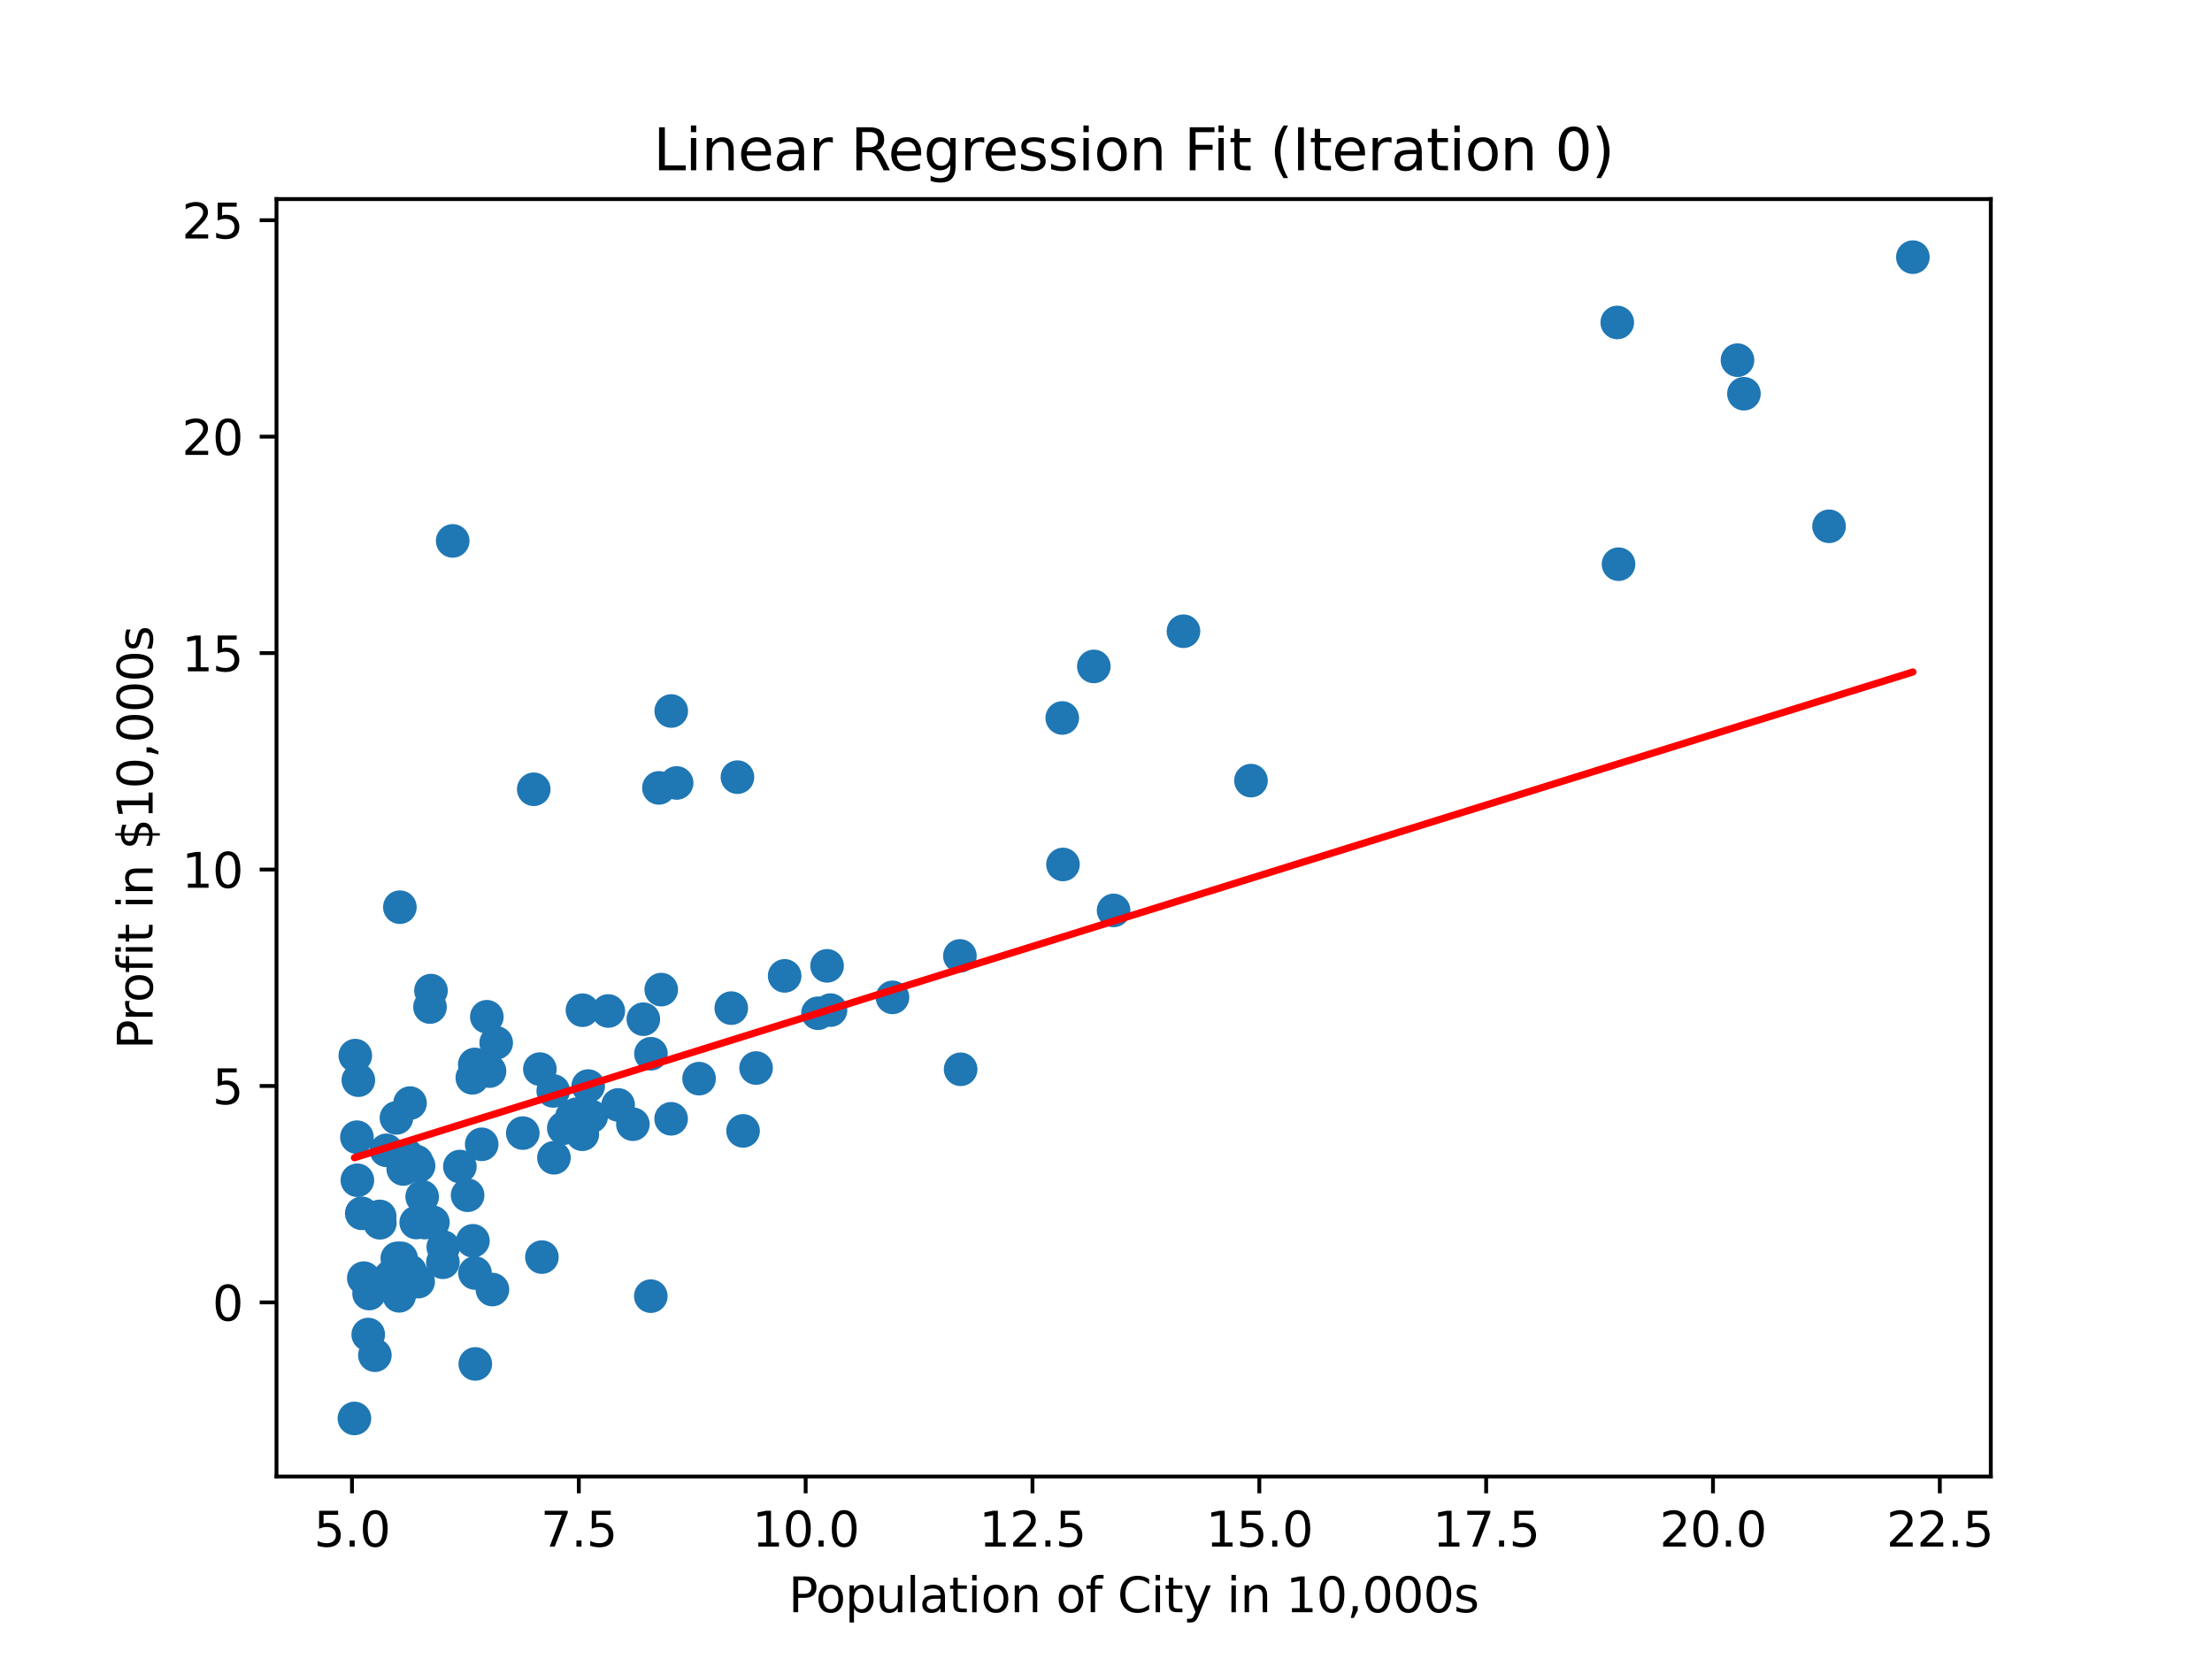 <?xml version="1.0" encoding="utf-8" standalone="no"?>
<!DOCTYPE svg PUBLIC "-//W3C//DTD SVG 1.1//EN"
  "http://www.w3.org/Graphics/SVG/1.1/DTD/svg11.dtd">
<svg xmlns:xlink="http://www.w3.org/1999/xlink" width="460.8pt" height="345.6pt" viewBox="0 0 460.8 345.6" xmlns="http://www.w3.org/2000/svg" version="1.1">
 <defs>
  <style type="text/css">*{stroke-linejoin: round; stroke-linecap: butt}</style>
 </defs>
 <g id="figure_1">
  <g id="patch_1">
   <path d="M 0 345.6 
L 460.8 345.6 
L 460.8 0 
L 0 0 
z
" style="fill: #ffffff"/>
  </g>
  <g id="axes_1">
   <g id="patch_2">
    <path d="M 57.6 307.584 
L 414.72 307.584 
L 414.72 41.472 
L 57.6 41.472 
z
" style="fill: #ffffff"/>
   </g>
   <g id="PathCollection_1">
    <defs>
     <path id="m7f900582bc" d="M 0 3 
C 0.796 3 1.559 2.684 2.121 2.121 
C 2.684 1.559 3 0.796 3 0 
C 3 -0.796 2.684 -1.559 2.121 -2.121 
C 1.559 -2.684 0.796 -3 0 -3 
C -0.796 -3 -1.559 -2.684 -2.121 -2.121 
C -2.684 -1.559 -3 -0.796 -3 0 
C -3 0.796 -2.684 1.559 -2.121 2.121 
C -1.559 2.684 -0.796 3 0 3 
z
" style="stroke: #1f77b4"/>
    </defs>
    <g clip-path="url(#p438b896043)">
     <use xlink:href="#m7f900582bc" x="94.307" y="112.678" style="fill: #1f77b4; stroke: #1f77b4"/>
     <use xlink:href="#m7f900582bc" x="83.299" y="188.983" style="fill: #1f77b4; stroke: #1f77b4"/>
     <use xlink:href="#m7f900582bc" x="139.831" y="148.117" style="fill: #1f77b4; stroke: #1f77b4"/>
     <use xlink:href="#m7f900582bc" x="111.188" y="164.421" style="fill: #1f77b4; stroke: #1f77b4"/>
     <use xlink:href="#m7f900582bc" x="89.576" y="209.785" style="fill: #1f77b4; stroke: #1f77b4"/>
     <use xlink:href="#m7f900582bc" x="137.266" y="164.132" style="fill: #1f77b4; stroke: #1f77b4"/>
     <use xlink:href="#m7f900582bc" x="120.132" y="232.104" style="fill: #1f77b4; stroke: #1f77b4"/>
     <use xlink:href="#m7f900582bc" x="140.956" y="163.104" style="fill: #1f77b4; stroke: #1f77b4"/>
     <use xlink:href="#m7f900582bc" x="101.416" y="211.811" style="fill: #1f77b4; stroke: #1f77b4"/>
     <use xlink:href="#m7f900582bc" x="74.356" y="236.898" style="fill: #1f77b4; stroke: #1f77b4"/>
     <use xlink:href="#m7f900582bc" x="86.758" y="241.988" style="fill: #1f77b4; stroke: #1f77b4"/>
     <use xlink:href="#m7f900582bc" x="246.538" y="131.498" style="fill: #1f77b4; stroke: #1f77b4"/>
     <use xlink:href="#m7f900582bc" x="87.198" y="242.863" style="fill: #1f77b4; stroke: #1f77b4"/>
     <use xlink:href="#m7f900582bc" x="137.748" y="206.156" style="fill: #1f77b4; stroke: #1f77b4"/>
     <use xlink:href="#m7f900582bc" x="85.434" y="264.856" style="fill: #1f77b4; stroke: #1f77b4"/>
     <use xlink:href="#m7f900582bc" x="80.496" y="239.637" style="fill: #1f77b4; stroke: #1f77b4"/>
     <use xlink:href="#m7f900582bc" x="99.132" y="223.478" style="fill: #1f77b4; stroke: #1f77b4"/>
     <use xlink:href="#m7f900582bc" x="75.783" y="266.258" style="fill: #1f77b4; stroke: #1f77b4"/>
     <use xlink:href="#m7f900582bc" x="100.346" y="238.384" style="fill: #1f77b4; stroke: #1f77b4"/>
     <use xlink:href="#m7f900582bc" x="112.466" y="222.716" style="fill: #1f77b4; stroke: #1f77b4"/>
     <use xlink:href="#m7f900582bc" x="95.8" y="243.012" style="fill: #1f77b4; stroke: #1f77b4"/>
     <use xlink:href="#m7f900582bc" x="361.951" y="75.03" style="fill: #1f77b4; stroke: #1f77b4"/>
     <use xlink:href="#m7f900582bc" x="82.588" y="232.873" style="fill: #1f77b4; stroke: #1f77b4"/>
     <use xlink:href="#m7f900582bc" x="98.39" y="224.536" style="fill: #1f77b4; stroke: #1f77b4"/>
     <use xlink:href="#m7f900582bc" x="84.002" y="243.518" style="fill: #1f77b4; stroke: #1f77b4"/>
     <use xlink:href="#m7f900582bc" x="336.906" y="67.175" style="fill: #1f77b4; stroke: #1f77b4"/>
     <use xlink:href="#m7f900582bc" x="221.285" y="149.569" style="fill: #1f77b4; stroke: #1f77b4"/>
     <use xlink:href="#m7f900582bc" x="185.921" y="207.771" style="fill: #1f77b4; stroke: #1f77b4"/>
     <use xlink:href="#m7f900582bc" x="227.863" y="138.829" style="fill: #1f77b4; stroke: #1f77b4"/>
     <use xlink:href="#m7f900582bc" x="398.487" y="53.568" style="fill: #1f77b4; stroke: #1f77b4"/>
     <use xlink:href="#m7f900582bc" x="78.095" y="282.316" style="fill: #1f77b4; stroke: #1f77b4"/>
     <use xlink:href="#m7f900582bc" x="103.366" y="217.24" style="fill: #1f77b4; stroke: #1f77b4"/>
     <use xlink:href="#m7f900582bc" x="153.622" y="161.896" style="fill: #1f77b4; stroke: #1f77b4"/>
     <use xlink:href="#m7f900582bc" x="90.181" y="254.637" style="fill: #1f77b4; stroke: #1f77b4"/>
     <use xlink:href="#m7f900582bc" x="134.019" y="212.316" style="fill: #1f77b4; stroke: #1f77b4"/>
     <use xlink:href="#m7f900582bc" x="128.77" y="230.174" style="fill: #1f77b4; stroke: #1f77b4"/>
     <use xlink:href="#m7f900582bc" x="131.842" y="234.195" style="fill: #1f77b4; stroke: #1f77b4"/>
     <use xlink:href="#m7f900582bc" x="84.784" y="240.72" style="fill: #1f77b4; stroke: #1f77b4"/>
     <use xlink:href="#m7f900582bc" x="221.437" y="180.084" style="fill: #1f77b4; stroke: #1f77b4"/>
     <use xlink:href="#m7f900582bc" x="98.906" y="221.742" style="fill: #1f77b4; stroke: #1f77b4"/>
     <use xlink:href="#m7f900582bc" x="81.015" y="266.296" style="fill: #1f77b4; stroke: #1f77b4"/>
     <use xlink:href="#m7f900582bc" x="108.906" y="236.043" style="fill: #1f77b4; stroke: #1f77b4"/>
     <use xlink:href="#m7f900582bc" x="200.116" y="222.752" style="fill: #1f77b4; stroke: #1f77b4"/>
     <use xlink:href="#m7f900582bc" x="87.948" y="249.306" style="fill: #1f77b4; stroke: #1f77b4"/>
     <use xlink:href="#m7f900582bc" x="126.715" y="210.61" style="fill: #1f77b4; stroke: #1f77b4"/>
     <use xlink:href="#m7f900582bc" x="112.887" y="261.88" style="fill: #1f77b4; stroke: #1f77b4"/>
     <use xlink:href="#m7f900582bc" x="74.651" y="225.021" style="fill: #1f77b4; stroke: #1f77b4"/>
     <use xlink:href="#m7f900582bc" x="88.472" y="254.686" style="fill: #1f77b4; stroke: #1f77b4"/>
     <use xlink:href="#m7f900582bc" x="199.965" y="199.136" style="fill: #1f77b4; stroke: #1f77b4"/>
     <use xlink:href="#m7f900582bc" x="83.561" y="262.136" style="fill: #1f77b4; stroke: #1f77b4"/>
     <use xlink:href="#m7f900582bc" x="121.338" y="210.443" style="fill: #1f77b4; stroke: #1f77b4"/>
     <use xlink:href="#m7f900582bc" x="79.14" y="254.726" style="fill: #1f77b4; stroke: #1f77b4"/>
     <use xlink:href="#m7f900582bc" x="119.14" y="232.643" style="fill: #1f77b4; stroke: #1f77b4"/>
     <use xlink:href="#m7f900582bc" x="122.527" y="226.244" style="fill: #1f77b4; stroke: #1f77b4"/>
     <use xlink:href="#m7f900582bc" x="98.516" y="258.48" style="fill: #1f77b4; stroke: #1f77b4"/>
     <use xlink:href="#m7f900582bc" x="99.01" y="284.13" style="fill: #1f77b4; stroke: #1f77b4"/>
     <use xlink:href="#m7f900582bc" x="97.409" y="248.991" style="fill: #1f77b4; stroke: #1f77b4"/>
     <use xlink:href="#m7f900582bc" x="85.416" y="229.796" style="fill: #1f77b4; stroke: #1f77b4"/>
     <use xlink:href="#m7f900582bc" x="154.794" y="235.584" style="fill: #1f77b4; stroke: #1f77b4"/>
     <use xlink:href="#m7f900582bc" x="157.504" y="222.493" style="fill: #1f77b4; stroke: #1f77b4"/>
     <use xlink:href="#m7f900582bc" x="145.63" y="224.699" style="fill: #1f77b4; stroke: #1f77b4"/>
     <use xlink:href="#m7f900582bc" x="76.713" y="278.013" style="fill: #1f77b4; stroke: #1f77b4"/>
     <use xlink:href="#m7f900582bc" x="381.022" y="109.639" style="fill: #1f77b4; stroke: #1f77b4"/>
     <use xlink:href="#m7f900582bc" x="260.601" y="162.617" style="fill: #1f77b4; stroke: #1f77b4"/>
     <use xlink:href="#m7f900582bc" x="337.171" y="117.529" style="fill: #1f77b4; stroke: #1f77b4"/>
     <use xlink:href="#m7f900582bc" x="115.252" y="227.262" style="fill: #1f77b4; stroke: #1f77b4"/>
     <use xlink:href="#m7f900582bc" x="135.607" y="219.516" style="fill: #1f77b4; stroke: #1f77b4"/>
     <use xlink:href="#m7f900582bc" x="172.293" y="201.2" style="fill: #1f77b4; stroke: #1f77b4"/>
     <use xlink:href="#m7f900582bc" x="82.764" y="262.141" style="fill: #1f77b4; stroke: #1f77b4"/>
     <use xlink:href="#m7f900582bc" x="363.293" y="82.018" style="fill: #1f77b4; stroke: #1f77b4"/>
     <use xlink:href="#m7f900582bc" x="170.403" y="211.078" style="fill: #1f77b4; stroke: #1f77b4"/>
     <use xlink:href="#m7f900582bc" x="117.45" y="235.011" style="fill: #1f77b4; stroke: #1f77b4"/>
     <use xlink:href="#m7f900582bc" x="92.343" y="259.787" style="fill: #1f77b4; stroke: #1f77b4"/>
     <use xlink:href="#m7f900582bc" x="115.397" y="241.186" style="fill: #1f77b4; stroke: #1f77b4"/>
     <use xlink:href="#m7f900582bc" x="73.833" y="295.488" style="fill: #1f77b4; stroke: #1f77b4"/>
     <use xlink:href="#m7f900582bc" x="102.582" y="268.638" style="fill: #1f77b4; stroke: #1f77b4"/>
     <use xlink:href="#m7f900582bc" x="121.308" y="236.286" style="fill: #1f77b4; stroke: #1f77b4"/>
     <use xlink:href="#m7f900582bc" x="74.014" y="219.902" style="fill: #1f77b4; stroke: #1f77b4"/>
     <use xlink:href="#m7f900582bc" x="173.011" y="210.423" style="fill: #1f77b4; stroke: #1f77b4"/>
     <use xlink:href="#m7f900582bc" x="75.36" y="252.76" style="fill: #1f77b4; stroke: #1f77b4"/>
     <use xlink:href="#m7f900582bc" x="87.107" y="266.99" style="fill: #1f77b4; stroke: #1f77b4"/>
     <use xlink:href="#m7f900582bc" x="76.885" y="269.473" style="fill: #1f77b4; stroke: #1f77b4"/>
     <use xlink:href="#m7f900582bc" x="98.949" y="265.195" style="fill: #1f77b4; stroke: #1f77b4"/>
     <use xlink:href="#m7f900582bc" x="163.46" y="203.291" style="fill: #1f77b4; stroke: #1f77b4"/>
     <use xlink:href="#m7f900582bc" x="101.977" y="223.129" style="fill: #1f77b4; stroke: #1f77b4"/>
     <use xlink:href="#m7f900582bc" x="139.805" y="233.067" style="fill: #1f77b4; stroke: #1f77b4"/>
     <use xlink:href="#m7f900582bc" x="152.336" y="210.012" style="fill: #1f77b4; stroke: #1f77b4"/>
     <use xlink:href="#m7f900582bc" x="92.264" y="262.956" style="fill: #1f77b4; stroke: #1f77b4"/>
     <use xlink:href="#m7f900582bc" x="83.161" y="269.944" style="fill: #1f77b4; stroke: #1f77b4"/>
     <use xlink:href="#m7f900582bc" x="74.447" y="245.873" style="fill: #1f77b4; stroke: #1f77b4"/>
     <use xlink:href="#m7f900582bc" x="86.701" y="254.676" style="fill: #1f77b4; stroke: #1f77b4"/>
     <use xlink:href="#m7f900582bc" x="123.16" y="232.576" style="fill: #1f77b4; stroke: #1f77b4"/>
     <use xlink:href="#m7f900582bc" x="89.782" y="206.362" style="fill: #1f77b4; stroke: #1f77b4"/>
     <use xlink:href="#m7f900582bc" x="79.097" y="253.398" style="fill: #1f77b4; stroke: #1f77b4"/>
     <use xlink:href="#m7f900582bc" x="135.575" y="270.011" style="fill: #1f77b4; stroke: #1f77b4"/>
     <use xlink:href="#m7f900582bc" x="231.984" y="189.66" style="fill: #1f77b4; stroke: #1f77b4"/>
     <use xlink:href="#m7f900582bc" x="81.582" y="265.75" style="fill: #1f77b4; stroke: #1f77b4"/>
    </g>
   </g>
   <g id="matplotlib.axis_1">
    <g id="xtick_1">
     <g id="line2d_1">
      <defs>
       <path id="mf342132b30" d="M 0 0 
L 0 3.5 
" style="stroke: #000000; stroke-width: 0.8"/>
      </defs>
      <g>
       <use xlink:href="#mf342132b30" x="73.324" y="307.584" style="stroke: #000000; stroke-width: 0.8"/>
      </g>
     </g>
     <g id="text_1">
      <!-- 5.0 -->
      <g transform="translate(65.373 322.182) scale(0.1 -0.1)">
       <defs>
        <path id="DejaVuSans-35" d="M 691 4666 
L 3169 4666 
L 3169 4134 
L 1269 4134 
L 1269 2991 
Q 1406 3038 1543 3061 
Q 1681 3084 1819 3084 
Q 2600 3084 3056 2656 
Q 3513 2228 3513 1497 
Q 3513 744 3044 326 
Q 2575 -91 1722 -91 
Q 1428 -91 1123 -41 
Q 819 9 494 109 
L 494 744 
Q 775 591 1075 516 
Q 1375 441 1709 441 
Q 2250 441 2565 725 
Q 2881 1009 2881 1497 
Q 2881 1984 2565 2268 
Q 2250 2553 1709 2553 
Q 1456 2553 1204 2497 
Q 953 2441 691 2322 
L 691 4666 
z
" transform="scale(0.016)"/>
        <path id="DejaVuSans-2e" d="M 684 794 
L 1344 794 
L 1344 0 
L 684 0 
L 684 794 
z
" transform="scale(0.016)"/>
        <path id="DejaVuSans-30" d="M 2034 4250 
Q 1547 4250 1301 3770 
Q 1056 3291 1056 2328 
Q 1056 1369 1301 889 
Q 1547 409 2034 409 
Q 2525 409 2770 889 
Q 3016 1369 3016 2328 
Q 3016 3291 2770 3770 
Q 2525 4250 2034 4250 
z
M 2034 4750 
Q 2819 4750 3233 4129 
Q 3647 3509 3647 2328 
Q 3647 1150 3233 529 
Q 2819 -91 2034 -91 
Q 1250 -91 836 529 
Q 422 1150 422 2328 
Q 422 3509 836 4129 
Q 1250 4750 2034 4750 
z
" transform="scale(0.016)"/>
       </defs>
       <use xlink:href="#DejaVuSans-35"/>
       <use xlink:href="#DejaVuSans-2e" transform="translate(63.623 0)"/>
       <use xlink:href="#DejaVuSans-30" transform="translate(95.41 0)"/>
      </g>
     </g>
    </g>
    <g id="xtick_2">
     <g id="line2d_2">
      <g>
       <use xlink:href="#mf342132b30" x="120.578" y="307.584" style="stroke: #000000; stroke-width: 0.8"/>
      </g>
     </g>
     <g id="text_2">
      <!-- 7.5 -->
      <g transform="translate(112.627 322.182) scale(0.1 -0.1)">
       <defs>
        <path id="DejaVuSans-37" d="M 525 4666 
L 3525 4666 
L 3525 4397 
L 1831 0 
L 1172 0 
L 2766 4134 
L 525 4134 
L 525 4666 
z
" transform="scale(0.016)"/>
       </defs>
       <use xlink:href="#DejaVuSans-37"/>
       <use xlink:href="#DejaVuSans-2e" transform="translate(63.623 0)"/>
       <use xlink:href="#DejaVuSans-35" transform="translate(95.41 0)"/>
      </g>
     </g>
    </g>
    <g id="xtick_3">
     <g id="line2d_3">
      <g>
       <use xlink:href="#mf342132b30" x="167.832" y="307.584" style="stroke: #000000; stroke-width: 0.8"/>
      </g>
     </g>
     <g id="text_3">
      <!-- 10.0 -->
      <g transform="translate(156.699 322.182) scale(0.1 -0.1)">
       <defs>
        <path id="DejaVuSans-31" d="M 794 531 
L 1825 531 
L 1825 4091 
L 703 3866 
L 703 4441 
L 1819 4666 
L 2450 4666 
L 2450 531 
L 3481 531 
L 3481 0 
L 794 0 
L 794 531 
z
" transform="scale(0.016)"/>
       </defs>
       <use xlink:href="#DejaVuSans-31"/>
       <use xlink:href="#DejaVuSans-30" transform="translate(63.623 0)"/>
       <use xlink:href="#DejaVuSans-2e" transform="translate(127.246 0)"/>
       <use xlink:href="#DejaVuSans-30" transform="translate(159.033 0)"/>
      </g>
     </g>
    </g>
    <g id="xtick_4">
     <g id="line2d_4">
      <g>
       <use xlink:href="#mf342132b30" x="215.086" y="307.584" style="stroke: #000000; stroke-width: 0.8"/>
      </g>
     </g>
     <g id="text_4">
      <!-- 12.5 -->
      <g transform="translate(203.953 322.182) scale(0.1 -0.1)">
       <defs>
        <path id="DejaVuSans-32" d="M 1228 531 
L 3431 531 
L 3431 0 
L 469 0 
L 469 531 
Q 828 903 1448 1529 
Q 2069 2156 2228 2338 
Q 2531 2678 2651 2914 
Q 2772 3150 2772 3378 
Q 2772 3750 2511 3984 
Q 2250 4219 1831 4219 
Q 1534 4219 1204 4116 
Q 875 4013 500 3803 
L 500 4441 
Q 881 4594 1212 4672 
Q 1544 4750 1819 4750 
Q 2544 4750 2975 4387 
Q 3406 4025 3406 3419 
Q 3406 3131 3298 2873 
Q 3191 2616 2906 2266 
Q 2828 2175 2409 1742 
Q 1991 1309 1228 531 
z
" transform="scale(0.016)"/>
       </defs>
       <use xlink:href="#DejaVuSans-31"/>
       <use xlink:href="#DejaVuSans-32" transform="translate(63.623 0)"/>
       <use xlink:href="#DejaVuSans-2e" transform="translate(127.246 0)"/>
       <use xlink:href="#DejaVuSans-35" transform="translate(159.033 0)"/>
      </g>
     </g>
    </g>
    <g id="xtick_5">
     <g id="line2d_5">
      <g>
       <use xlink:href="#mf342132b30" x="262.34" y="307.584" style="stroke: #000000; stroke-width: 0.8"/>
      </g>
     </g>
     <g id="text_5">
      <!-- 15.0 -->
      <g transform="translate(251.207 322.182) scale(0.1 -0.1)">
       <use xlink:href="#DejaVuSans-31"/>
       <use xlink:href="#DejaVuSans-35" transform="translate(63.623 0)"/>
       <use xlink:href="#DejaVuSans-2e" transform="translate(127.246 0)"/>
       <use xlink:href="#DejaVuSans-30" transform="translate(159.033 0)"/>
      </g>
     </g>
    </g>
    <g id="xtick_6">
     <g id="line2d_6">
      <g>
       <use xlink:href="#mf342132b30" x="309.593" y="307.584" style="stroke: #000000; stroke-width: 0.8"/>
      </g>
     </g>
     <g id="text_6">
      <!-- 17.5 -->
      <g transform="translate(298.461 322.182) scale(0.1 -0.1)">
       <use xlink:href="#DejaVuSans-31"/>
       <use xlink:href="#DejaVuSans-37" transform="translate(63.623 0)"/>
       <use xlink:href="#DejaVuSans-2e" transform="translate(127.246 0)"/>
       <use xlink:href="#DejaVuSans-35" transform="translate(159.033 0)"/>
      </g>
     </g>
    </g>
    <g id="xtick_7">
     <g id="line2d_7">
      <g>
       <use xlink:href="#mf342132b30" x="356.847" y="307.584" style="stroke: #000000; stroke-width: 0.8"/>
      </g>
     </g>
     <g id="text_7">
      <!-- 20.0 -->
      <g transform="translate(345.714 322.182) scale(0.1 -0.1)">
       <use xlink:href="#DejaVuSans-32"/>
       <use xlink:href="#DejaVuSans-30" transform="translate(63.623 0)"/>
       <use xlink:href="#DejaVuSans-2e" transform="translate(127.246 0)"/>
       <use xlink:href="#DejaVuSans-30" transform="translate(159.033 0)"/>
      </g>
     </g>
    </g>
    <g id="xtick_8">
     <g id="line2d_8">
      <g>
       <use xlink:href="#mf342132b30" x="404.101" y="307.584" style="stroke: #000000; stroke-width: 0.8"/>
      </g>
     </g>
     <g id="text_8">
      <!-- 22.5 -->
      <g transform="translate(392.968 322.182) scale(0.1 -0.1)">
       <use xlink:href="#DejaVuSans-32"/>
       <use xlink:href="#DejaVuSans-32" transform="translate(63.623 0)"/>
       <use xlink:href="#DejaVuSans-2e" transform="translate(127.246 0)"/>
       <use xlink:href="#DejaVuSans-35" transform="translate(159.033 0)"/>
      </g>
     </g>
    </g>
    <g id="text_9">
     <!-- Population of City in 10,000s -->
     <g transform="translate(164.26 335.861) scale(0.1 -0.1)">
      <defs>
       <path id="DejaVuSans-50" d="M 1259 4147 
L 1259 2394 
L 2053 2394 
Q 2494 2394 2734 2622 
Q 2975 2850 2975 3272 
Q 2975 3691 2734 3919 
Q 2494 4147 2053 4147 
L 1259 4147 
z
M 628 4666 
L 2053 4666 
Q 2838 4666 3239 4311 
Q 3641 3956 3641 3272 
Q 3641 2581 3239 2228 
Q 2838 1875 2053 1875 
L 1259 1875 
L 1259 0 
L 628 0 
L 628 4666 
z
" transform="scale(0.016)"/>
       <path id="DejaVuSans-6f" d="M 1959 3097 
Q 1497 3097 1228 2736 
Q 959 2375 959 1747 
Q 959 1119 1226 758 
Q 1494 397 1959 397 
Q 2419 397 2687 759 
Q 2956 1122 2956 1747 
Q 2956 2369 2687 2733 
Q 2419 3097 1959 3097 
z
M 1959 3584 
Q 2709 3584 3137 3096 
Q 3566 2609 3566 1747 
Q 3566 888 3137 398 
Q 2709 -91 1959 -91 
Q 1206 -91 779 398 
Q 353 888 353 1747 
Q 353 2609 779 3096 
Q 1206 3584 1959 3584 
z
" transform="scale(0.016)"/>
       <path id="DejaVuSans-70" d="M 1159 525 
L 1159 -1331 
L 581 -1331 
L 581 3500 
L 1159 3500 
L 1159 2969 
Q 1341 3281 1617 3432 
Q 1894 3584 2278 3584 
Q 2916 3584 3314 3078 
Q 3713 2572 3713 1747 
Q 3713 922 3314 415 
Q 2916 -91 2278 -91 
Q 1894 -91 1617 61 
Q 1341 213 1159 525 
z
M 3116 1747 
Q 3116 2381 2855 2742 
Q 2594 3103 2138 3103 
Q 1681 3103 1420 2742 
Q 1159 2381 1159 1747 
Q 1159 1113 1420 752 
Q 1681 391 2138 391 
Q 2594 391 2855 752 
Q 3116 1113 3116 1747 
z
" transform="scale(0.016)"/>
       <path id="DejaVuSans-75" d="M 544 1381 
L 544 3500 
L 1119 3500 
L 1119 1403 
Q 1119 906 1312 657 
Q 1506 409 1894 409 
Q 2359 409 2629 706 
Q 2900 1003 2900 1516 
L 2900 3500 
L 3475 3500 
L 3475 0 
L 2900 0 
L 2900 538 
Q 2691 219 2414 64 
Q 2138 -91 1772 -91 
Q 1169 -91 856 284 
Q 544 659 544 1381 
z
M 1991 3584 
L 1991 3584 
z
" transform="scale(0.016)"/>
       <path id="DejaVuSans-6c" d="M 603 4863 
L 1178 4863 
L 1178 0 
L 603 0 
L 603 4863 
z
" transform="scale(0.016)"/>
       <path id="DejaVuSans-61" d="M 2194 1759 
Q 1497 1759 1228 1600 
Q 959 1441 959 1056 
Q 959 750 1161 570 
Q 1363 391 1709 391 
Q 2188 391 2477 730 
Q 2766 1069 2766 1631 
L 2766 1759 
L 2194 1759 
z
M 3341 1997 
L 3341 0 
L 2766 0 
L 2766 531 
Q 2569 213 2275 61 
Q 1981 -91 1556 -91 
Q 1019 -91 701 211 
Q 384 513 384 1019 
Q 384 1609 779 1909 
Q 1175 2209 1959 2209 
L 2766 2209 
L 2766 2266 
Q 2766 2663 2505 2880 
Q 2244 3097 1772 3097 
Q 1472 3097 1187 3025 
Q 903 2953 641 2809 
L 641 3341 
Q 956 3463 1253 3523 
Q 1550 3584 1831 3584 
Q 2591 3584 2966 3190 
Q 3341 2797 3341 1997 
z
" transform="scale(0.016)"/>
       <path id="DejaVuSans-74" d="M 1172 4494 
L 1172 3500 
L 2356 3500 
L 2356 3053 
L 1172 3053 
L 1172 1153 
Q 1172 725 1289 603 
Q 1406 481 1766 481 
L 2356 481 
L 2356 0 
L 1766 0 
Q 1100 0 847 248 
Q 594 497 594 1153 
L 594 3053 
L 172 3053 
L 172 3500 
L 594 3500 
L 594 4494 
L 1172 4494 
z
" transform="scale(0.016)"/>
       <path id="DejaVuSans-69" d="M 603 3500 
L 1178 3500 
L 1178 0 
L 603 0 
L 603 3500 
z
M 603 4863 
L 1178 4863 
L 1178 4134 
L 603 4134 
L 603 4863 
z
" transform="scale(0.016)"/>
       <path id="DejaVuSans-6e" d="M 3513 2113 
L 3513 0 
L 2938 0 
L 2938 2094 
Q 2938 2591 2744 2837 
Q 2550 3084 2163 3084 
Q 1697 3084 1428 2787 
Q 1159 2491 1159 1978 
L 1159 0 
L 581 0 
L 581 3500 
L 1159 3500 
L 1159 2956 
Q 1366 3272 1645 3428 
Q 1925 3584 2291 3584 
Q 2894 3584 3203 3211 
Q 3513 2838 3513 2113 
z
" transform="scale(0.016)"/>
       <path id="DejaVuSans-20" transform="scale(0.016)"/>
       <path id="DejaVuSans-66" d="M 2375 4863 
L 2375 4384 
L 1825 4384 
Q 1516 4384 1395 4259 
Q 1275 4134 1275 3809 
L 1275 3500 
L 2222 3500 
L 2222 3053 
L 1275 3053 
L 1275 0 
L 697 0 
L 697 3053 
L 147 3053 
L 147 3500 
L 697 3500 
L 697 3744 
Q 697 4328 969 4595 
Q 1241 4863 1831 4863 
L 2375 4863 
z
" transform="scale(0.016)"/>
       <path id="DejaVuSans-43" d="M 4122 4306 
L 4122 3641 
Q 3803 3938 3442 4084 
Q 3081 4231 2675 4231 
Q 1875 4231 1450 3742 
Q 1025 3253 1025 2328 
Q 1025 1406 1450 917 
Q 1875 428 2675 428 
Q 3081 428 3442 575 
Q 3803 722 4122 1019 
L 4122 359 
Q 3791 134 3420 21 
Q 3050 -91 2638 -91 
Q 1578 -91 968 557 
Q 359 1206 359 2328 
Q 359 3453 968 4101 
Q 1578 4750 2638 4750 
Q 3056 4750 3426 4639 
Q 3797 4528 4122 4306 
z
" transform="scale(0.016)"/>
       <path id="DejaVuSans-79" d="M 2059 -325 
Q 1816 -950 1584 -1140 
Q 1353 -1331 966 -1331 
L 506 -1331 
L 506 -850 
L 844 -850 
Q 1081 -850 1212 -737 
Q 1344 -625 1503 -206 
L 1606 56 
L 191 3500 
L 800 3500 
L 1894 763 
L 2988 3500 
L 3597 3500 
L 2059 -325 
z
" transform="scale(0.016)"/>
       <path id="DejaVuSans-2c" d="M 750 794 
L 1409 794 
L 1409 256 
L 897 -744 
L 494 -744 
L 750 256 
L 750 794 
z
" transform="scale(0.016)"/>
       <path id="DejaVuSans-73" d="M 2834 3397 
L 2834 2853 
Q 2591 2978 2328 3040 
Q 2066 3103 1784 3103 
Q 1356 3103 1142 2972 
Q 928 2841 928 2578 
Q 928 2378 1081 2264 
Q 1234 2150 1697 2047 
L 1894 2003 
Q 2506 1872 2764 1633 
Q 3022 1394 3022 966 
Q 3022 478 2636 193 
Q 2250 -91 1575 -91 
Q 1294 -91 989 -36 
Q 684 19 347 128 
L 347 722 
Q 666 556 975 473 
Q 1284 391 1588 391 
Q 1994 391 2212 530 
Q 2431 669 2431 922 
Q 2431 1156 2273 1281 
Q 2116 1406 1581 1522 
L 1381 1569 
Q 847 1681 609 1914 
Q 372 2147 372 2553 
Q 372 3047 722 3315 
Q 1072 3584 1716 3584 
Q 2034 3584 2315 3537 
Q 2597 3491 2834 3397 
z
" transform="scale(0.016)"/>
      </defs>
      <use xlink:href="#DejaVuSans-50"/>
      <use xlink:href="#DejaVuSans-6f" transform="translate(56.678 0)"/>
      <use xlink:href="#DejaVuSans-70" transform="translate(117.859 0)"/>
      <use xlink:href="#DejaVuSans-75" transform="translate(181.336 0)"/>
      <use xlink:href="#DejaVuSans-6c" transform="translate(244.715 0)"/>
      <use xlink:href="#DejaVuSans-61" transform="translate(272.498 0)"/>
      <use xlink:href="#DejaVuSans-74" transform="translate(333.777 0)"/>
      <use xlink:href="#DejaVuSans-69" transform="translate(372.986 0)"/>
      <use xlink:href="#DejaVuSans-6f" transform="translate(400.77 0)"/>
      <use xlink:href="#DejaVuSans-6e" transform="translate(461.951 0)"/>
      <use xlink:href="#DejaVuSans-20" transform="translate(525.33 0)"/>
      <use xlink:href="#DejaVuSans-6f" transform="translate(557.117 0)"/>
      <use xlink:href="#DejaVuSans-66" transform="translate(618.299 0)"/>
      <use xlink:href="#DejaVuSans-20" transform="translate(653.504 0)"/>
      <use xlink:href="#DejaVuSans-43" transform="translate(685.291 0)"/>
      <use xlink:href="#DejaVuSans-69" transform="translate(755.115 0)"/>
      <use xlink:href="#DejaVuSans-74" transform="translate(782.898 0)"/>
      <use xlink:href="#DejaVuSans-79" transform="translate(822.107 0)"/>
      <use xlink:href="#DejaVuSans-20" transform="translate(881.287 0)"/>
      <use xlink:href="#DejaVuSans-69" transform="translate(913.074 0)"/>
      <use xlink:href="#DejaVuSans-6e" transform="translate(940.857 0)"/>
      <use xlink:href="#DejaVuSans-20" transform="translate(1004.236 0)"/>
      <use xlink:href="#DejaVuSans-31" transform="translate(1036.023 0)"/>
      <use xlink:href="#DejaVuSans-30" transform="translate(1099.646 0)"/>
      <use xlink:href="#DejaVuSans-2c" transform="translate(1163.27 0)"/>
      <use xlink:href="#DejaVuSans-30" transform="translate(1195.057 0)"/>
      <use xlink:href="#DejaVuSans-30" transform="translate(1258.68 0)"/>
      <use xlink:href="#DejaVuSans-30" transform="translate(1322.303 0)"/>
      <use xlink:href="#DejaVuSans-73" transform="translate(1385.926 0)"/>
     </g>
    </g>
   </g>
   <g id="matplotlib.axis_2">
    <g id="ytick_1">
     <g id="line2d_9">
      <defs>
       <path id="m1e9f1e376d" d="M 0 0 
L -3.5 0 
" style="stroke: #000000; stroke-width: 0.8"/>
      </defs>
      <g>
       <use xlink:href="#m1e9f1e376d" x="57.6" y="271.315" style="stroke: #000000; stroke-width: 0.8"/>
      </g>
     </g>
     <g id="text_10">
      <!-- 0 -->
      <g transform="translate(44.237 275.114) scale(0.1 -0.1)">
       <use xlink:href="#DejaVuSans-30"/>
      </g>
     </g>
    </g>
    <g id="ytick_2">
     <g id="line2d_10">
      <g>
       <use xlink:href="#m1e9f1e376d" x="57.6" y="226.227" style="stroke: #000000; stroke-width: 0.8"/>
      </g>
     </g>
     <g id="text_11">
      <!-- 5 -->
      <g transform="translate(44.237 230.026) scale(0.1 -0.1)">
       <use xlink:href="#DejaVuSans-35"/>
      </g>
     </g>
    </g>
    <g id="ytick_3">
     <g id="line2d_11">
      <g>
       <use xlink:href="#m1e9f1e376d" x="57.6" y="181.139" style="stroke: #000000; stroke-width: 0.8"/>
      </g>
     </g>
     <g id="text_12">
      <!-- 10 -->
      <g transform="translate(37.875 184.938) scale(0.1 -0.1)">
       <use xlink:href="#DejaVuSans-31"/>
       <use xlink:href="#DejaVuSans-30" transform="translate(63.623 0)"/>
      </g>
     </g>
    </g>
    <g id="ytick_4">
     <g id="line2d_12">
      <g>
       <use xlink:href="#m1e9f1e376d" x="57.6" y="136.051" style="stroke: #000000; stroke-width: 0.8"/>
      </g>
     </g>
     <g id="text_13">
      <!-- 15 -->
      <g transform="translate(37.875 139.851) scale(0.1 -0.1)">
       <use xlink:href="#DejaVuSans-31"/>
       <use xlink:href="#DejaVuSans-35" transform="translate(63.623 0)"/>
      </g>
     </g>
    </g>
    <g id="ytick_5">
     <g id="line2d_13">
      <g>
       <use xlink:href="#m1e9f1e376d" x="57.6" y="90.964" style="stroke: #000000; stroke-width: 0.8"/>
      </g>
     </g>
     <g id="text_14">
      <!-- 20 -->
      <g transform="translate(37.875 94.763) scale(0.1 -0.1)">
       <use xlink:href="#DejaVuSans-32"/>
       <use xlink:href="#DejaVuSans-30" transform="translate(63.623 0)"/>
      </g>
     </g>
    </g>
    <g id="ytick_6">
     <g id="line2d_14">
      <g>
       <use xlink:href="#m1e9f1e376d" x="57.6" y="45.876" style="stroke: #000000; stroke-width: 0.8"/>
      </g>
     </g>
     <g id="text_15">
      <!-- 25 -->
      <g transform="translate(37.875 49.675) scale(0.1 -0.1)">
       <use xlink:href="#DejaVuSans-32"/>
       <use xlink:href="#DejaVuSans-35" transform="translate(63.623 0)"/>
      </g>
     </g>
    </g>
    <g id="text_16">
     <!-- Profit in $10,000s -->
     <g transform="translate(31.795 218.584) rotate(-90) scale(0.1 -0.1)">
      <defs>
       <path id="DejaVuSans-72" d="M 2631 2963 
Q 2534 3019 2420 3045 
Q 2306 3072 2169 3072 
Q 1681 3072 1420 2755 
Q 1159 2438 1159 1844 
L 1159 0 
L 581 0 
L 581 3500 
L 1159 3500 
L 1159 2956 
Q 1341 3275 1631 3429 
Q 1922 3584 2338 3584 
Q 2397 3584 2469 3576 
Q 2541 3569 2628 3553 
L 2631 2963 
z
" transform="scale(0.016)"/>
       <path id="DejaVuSans-24" d="M 2163 -941 
L 1850 -941 
L 1847 0 
Q 1519 6 1191 76 
Q 863 147 531 288 
L 531 850 
Q 850 650 1176 548 
Q 1503 447 1850 444 
L 1850 1869 
Q 1159 1981 845 2250 
Q 531 2519 531 2988 
Q 531 3497 872 3790 
Q 1213 4084 1850 4128 
L 1850 4863 
L 2163 4863 
L 2163 4138 
Q 2453 4125 2725 4076 
Q 2997 4028 3256 3944 
L 3256 3397 
Q 2997 3528 2723 3600 
Q 2450 3672 2163 3684 
L 2163 2350 
Q 2872 2241 3206 1959 
Q 3541 1678 3541 1191 
Q 3541 663 3186 358 
Q 2831 53 2163 6 
L 2163 -941 
z
M 1850 2406 
L 1850 3688 
Q 1488 3647 1297 3481 
Q 1106 3316 1106 3041 
Q 1106 2772 1282 2622 
Q 1459 2472 1850 2406 
z
M 2163 1806 
L 2163 453 
Q 2559 506 2761 678 
Q 2963 850 2963 1131 
Q 2963 1406 2770 1568 
Q 2578 1731 2163 1806 
z
" transform="scale(0.016)"/>
      </defs>
      <use xlink:href="#DejaVuSans-50"/>
      <use xlink:href="#DejaVuSans-72" transform="translate(58.553 0)"/>
      <use xlink:href="#DejaVuSans-6f" transform="translate(97.416 0)"/>
      <use xlink:href="#DejaVuSans-66" transform="translate(158.598 0)"/>
      <use xlink:href="#DejaVuSans-69" transform="translate(193.803 0)"/>
      <use xlink:href="#DejaVuSans-74" transform="translate(221.586 0)"/>
      <use xlink:href="#DejaVuSans-20" transform="translate(260.795 0)"/>
      <use xlink:href="#DejaVuSans-69" transform="translate(292.582 0)"/>
      <use xlink:href="#DejaVuSans-6e" transform="translate(320.365 0)"/>
      <use xlink:href="#DejaVuSans-20" transform="translate(383.744 0)"/>
      <use xlink:href="#DejaVuSans-24" transform="translate(415.531 0)"/>
      <use xlink:href="#DejaVuSans-31" transform="translate(479.154 0)"/>
      <use xlink:href="#DejaVuSans-30" transform="translate(542.777 0)"/>
      <use xlink:href="#DejaVuSans-2c" transform="translate(606.4 0)"/>
      <use xlink:href="#DejaVuSans-30" transform="translate(638.188 0)"/>
      <use xlink:href="#DejaVuSans-30" transform="translate(701.811 0)"/>
      <use xlink:href="#DejaVuSans-30" transform="translate(765.434 0)"/>
      <use xlink:href="#DejaVuSans-73" transform="translate(829.057 0)"/>
     </g>
    </g>
   </g>
   <g id="line2d_15">
    <path d="M 94.307 234.793 
L 83.299 238.224 
L 139.831 220.605 
L 111.188 229.532 
L 89.576 236.268 
L 137.266 221.404 
L 120.132 226.744 
L 140.956 220.254 
L 101.416 232.578 
L 74.356 241.011 
L 86.758 237.146 
L 246.538 187.347 
L 87.198 237.009 
L 137.748 221.254 
L 85.434 237.558 
L 80.496 239.098 
L 99.132 233.289 
L 75.783 240.566 
L 100.346 232.911 
L 112.466 229.134 
L 95.8 234.328 
L 361.951 151.376 
L 82.588 238.446 
L 98.39 233.521 
L 84.002 238.005 
L 336.906 159.182 
L 221.285 195.218 
L 185.921 206.24 
L 227.863 193.168 
L 398.487 139.989 
L 78.095 239.846 
L 103.366 231.97 
L 153.622 216.306 
L 90.181 236.079 
L 134.019 222.416 
L 128.77 224.052 
L 131.842 223.095 
L 84.784 237.761 
L 221.437 195.17 
L 98.906 233.36 
L 81.015 238.936 
L 108.906 230.243 
L 200.116 201.816 
L 87.948 236.775 
L 126.715 224.692 
L 112.887 229.002 
L 74.651 240.919 
L 88.472 236.612 
L 199.965 201.863 
L 83.561 238.142 
L 121.338 226.368 
L 79.14 239.52 
L 119.14 227.053 
L 122.527 225.998 
L 98.516 233.481 
L 99.01 233.327 
L 97.409 233.826 
L 85.416 237.564 
L 154.794 215.941 
L 157.504 215.096 
L 145.63 218.797 
L 76.713 240.277 
L 381.022 145.432 
L 260.601 182.964 
L 337.171 159.1 
L 115.252 228.265 
L 135.607 221.921 
L 172.293 210.487 
L 82.764 238.391 
L 363.293 150.958 
L 170.403 211.076 
L 117.45 227.58 
L 92.343 235.405 
L 115.397 228.22 
L 73.833 241.174 
L 102.582 232.214 
L 121.308 226.378 
L 74.014 241.118 
L 173.011 210.263 
L 75.36 240.698 
L 87.107 237.037 
L 76.885 240.223 
L 98.949 233.346 
L 163.46 213.24 
L 101.977 232.403 
L 139.805 220.613 
L 152.336 216.707 
L 92.264 235.43 
L 83.161 238.267 
L 74.447 240.983 
L 86.701 237.164 
L 123.16 225.8 
L 89.782 236.203 
L 79.097 239.534 
L 135.575 221.931 
L 231.984 191.883 
L 81.582 238.759 
" clip-path="url(#p438b896043)" style="fill: none; stroke: #ff0000; stroke-width: 1.5; stroke-linecap: square"/>
   </g>
   <g id="patch_3">
    <path d="M 57.6 307.584 
L 57.6 41.472 
" style="fill: none; stroke: #000000; stroke-width: 0.8; stroke-linejoin: miter; stroke-linecap: square"/>
   </g>
   <g id="patch_4">
    <path d="M 414.72 307.584 
L 414.72 41.472 
" style="fill: none; stroke: #000000; stroke-width: 0.8; stroke-linejoin: miter; stroke-linecap: square"/>
   </g>
   <g id="patch_5">
    <path d="M 57.6 307.584 
L 414.72 307.584 
" style="fill: none; stroke: #000000; stroke-width: 0.8; stroke-linejoin: miter; stroke-linecap: square"/>
   </g>
   <g id="patch_6">
    <path d="M 57.6 41.472 
L 414.72 41.472 
" style="fill: none; stroke: #000000; stroke-width: 0.8; stroke-linejoin: miter; stroke-linecap: square"/>
   </g>
   <g id="text_17">
    <!-- Linear Regression Fit (Iteration 0) -->
    <g transform="translate(136.085 35.472) scale(0.12 -0.12)">
     <defs>
      <path id="DejaVuSans-4c" d="M 628 4666 
L 1259 4666 
L 1259 531 
L 3531 531 
L 3531 0 
L 628 0 
L 628 4666 
z
" transform="scale(0.016)"/>
      <path id="DejaVuSans-65" d="M 3597 1894 
L 3597 1613 
L 953 1613 
Q 991 1019 1311 708 
Q 1631 397 2203 397 
Q 2534 397 2845 478 
Q 3156 559 3463 722 
L 3463 178 
Q 3153 47 2828 -22 
Q 2503 -91 2169 -91 
Q 1331 -91 842 396 
Q 353 884 353 1716 
Q 353 2575 817 3079 
Q 1281 3584 2069 3584 
Q 2775 3584 3186 3129 
Q 3597 2675 3597 1894 
z
M 3022 2063 
Q 3016 2534 2758 2815 
Q 2500 3097 2075 3097 
Q 1594 3097 1305 2825 
Q 1016 2553 972 2059 
L 3022 2063 
z
" transform="scale(0.016)"/>
      <path id="DejaVuSans-52" d="M 2841 2188 
Q 3044 2119 3236 1894 
Q 3428 1669 3622 1275 
L 4263 0 
L 3584 0 
L 2988 1197 
Q 2756 1666 2539 1819 
Q 2322 1972 1947 1972 
L 1259 1972 
L 1259 0 
L 628 0 
L 628 4666 
L 2053 4666 
Q 2853 4666 3247 4331 
Q 3641 3997 3641 3322 
Q 3641 2881 3436 2590 
Q 3231 2300 2841 2188 
z
M 1259 4147 
L 1259 2491 
L 2053 2491 
Q 2509 2491 2742 2702 
Q 2975 2913 2975 3322 
Q 2975 3731 2742 3939 
Q 2509 4147 2053 4147 
L 1259 4147 
z
" transform="scale(0.016)"/>
      <path id="DejaVuSans-67" d="M 2906 1791 
Q 2906 2416 2648 2759 
Q 2391 3103 1925 3103 
Q 1463 3103 1205 2759 
Q 947 2416 947 1791 
Q 947 1169 1205 825 
Q 1463 481 1925 481 
Q 2391 481 2648 825 
Q 2906 1169 2906 1791 
z
M 3481 434 
Q 3481 -459 3084 -895 
Q 2688 -1331 1869 -1331 
Q 1566 -1331 1297 -1286 
Q 1028 -1241 775 -1147 
L 775 -588 
Q 1028 -725 1275 -790 
Q 1522 -856 1778 -856 
Q 2344 -856 2625 -561 
Q 2906 -266 2906 331 
L 2906 616 
Q 2728 306 2450 153 
Q 2172 0 1784 0 
Q 1141 0 747 490 
Q 353 981 353 1791 
Q 353 2603 747 3093 
Q 1141 3584 1784 3584 
Q 2172 3584 2450 3431 
Q 2728 3278 2906 2969 
L 2906 3500 
L 3481 3500 
L 3481 434 
z
" transform="scale(0.016)"/>
      <path id="DejaVuSans-46" d="M 628 4666 
L 3309 4666 
L 3309 4134 
L 1259 4134 
L 1259 2759 
L 3109 2759 
L 3109 2228 
L 1259 2228 
L 1259 0 
L 628 0 
L 628 4666 
z
" transform="scale(0.016)"/>
      <path id="DejaVuSans-28" d="M 1984 4856 
Q 1566 4138 1362 3434 
Q 1159 2731 1159 2009 
Q 1159 1288 1364 580 
Q 1569 -128 1984 -844 
L 1484 -844 
Q 1016 -109 783 600 
Q 550 1309 550 2009 
Q 550 2706 781 3412 
Q 1013 4119 1484 4856 
L 1984 4856 
z
" transform="scale(0.016)"/>
      <path id="DejaVuSans-49" d="M 628 4666 
L 1259 4666 
L 1259 0 
L 628 0 
L 628 4666 
z
" transform="scale(0.016)"/>
      <path id="DejaVuSans-29" d="M 513 4856 
L 1013 4856 
Q 1481 4119 1714 3412 
Q 1947 2706 1947 2009 
Q 1947 1309 1714 600 
Q 1481 -109 1013 -844 
L 513 -844 
Q 928 -128 1133 580 
Q 1338 1288 1338 2009 
Q 1338 2731 1133 3434 
Q 928 4138 513 4856 
z
" transform="scale(0.016)"/>
     </defs>
     <use xlink:href="#DejaVuSans-4c"/>
     <use xlink:href="#DejaVuSans-69" transform="translate(55.713 0)"/>
     <use xlink:href="#DejaVuSans-6e" transform="translate(83.496 0)"/>
     <use xlink:href="#DejaVuSans-65" transform="translate(146.875 0)"/>
     <use xlink:href="#DejaVuSans-61" transform="translate(208.398 0)"/>
     <use xlink:href="#DejaVuSans-72" transform="translate(269.678 0)"/>
     <use xlink:href="#DejaVuSans-20" transform="translate(310.791 0)"/>
     <use xlink:href="#DejaVuSans-52" transform="translate(342.578 0)"/>
     <use xlink:href="#DejaVuSans-65" transform="translate(407.561 0)"/>
     <use xlink:href="#DejaVuSans-67" transform="translate(469.084 0)"/>
     <use xlink:href="#DejaVuSans-72" transform="translate(532.561 0)"/>
     <use xlink:href="#DejaVuSans-65" transform="translate(571.424 0)"/>
     <use xlink:href="#DejaVuSans-73" transform="translate(632.947 0)"/>
     <use xlink:href="#DejaVuSans-73" transform="translate(685.047 0)"/>
     <use xlink:href="#DejaVuSans-69" transform="translate(737.146 0)"/>
     <use xlink:href="#DejaVuSans-6f" transform="translate(764.93 0)"/>
     <use xlink:href="#DejaVuSans-6e" transform="translate(826.111 0)"/>
     <use xlink:href="#DejaVuSans-20" transform="translate(889.49 0)"/>
     <use xlink:href="#DejaVuSans-46" transform="translate(921.277 0)"/>
     <use xlink:href="#DejaVuSans-69" transform="translate(971.547 0)"/>
     <use xlink:href="#DejaVuSans-74" transform="translate(999.33 0)"/>
     <use xlink:href="#DejaVuSans-20" transform="translate(1038.539 0)"/>
     <use xlink:href="#DejaVuSans-28" transform="translate(1070.326 0)"/>
     <use xlink:href="#DejaVuSans-49" transform="translate(1109.34 0)"/>
     <use xlink:href="#DejaVuSans-74" transform="translate(1138.832 0)"/>
     <use xlink:href="#DejaVuSans-65" transform="translate(1178.041 0)"/>
     <use xlink:href="#DejaVuSans-72" transform="translate(1239.564 0)"/>
     <use xlink:href="#DejaVuSans-61" transform="translate(1280.678 0)"/>
     <use xlink:href="#DejaVuSans-74" transform="translate(1341.957 0)"/>
     <use xlink:href="#DejaVuSans-69" transform="translate(1381.166 0)"/>
     <use xlink:href="#DejaVuSans-6f" transform="translate(1408.949 0)"/>
     <use xlink:href="#DejaVuSans-6e" transform="translate(1470.131 0)"/>
     <use xlink:href="#DejaVuSans-20" transform="translate(1533.51 0)"/>
     <use xlink:href="#DejaVuSans-30" transform="translate(1565.297 0)"/>
     <use xlink:href="#DejaVuSans-29" transform="translate(1628.92 0)"/>
    </g>
   </g>
  </g>
 </g>
 <defs>
  <clipPath id="p438b896043">
   <rect x="57.6" y="41.472" width="357.12" height="266.112"/>
  </clipPath>
 </defs>
</svg>
